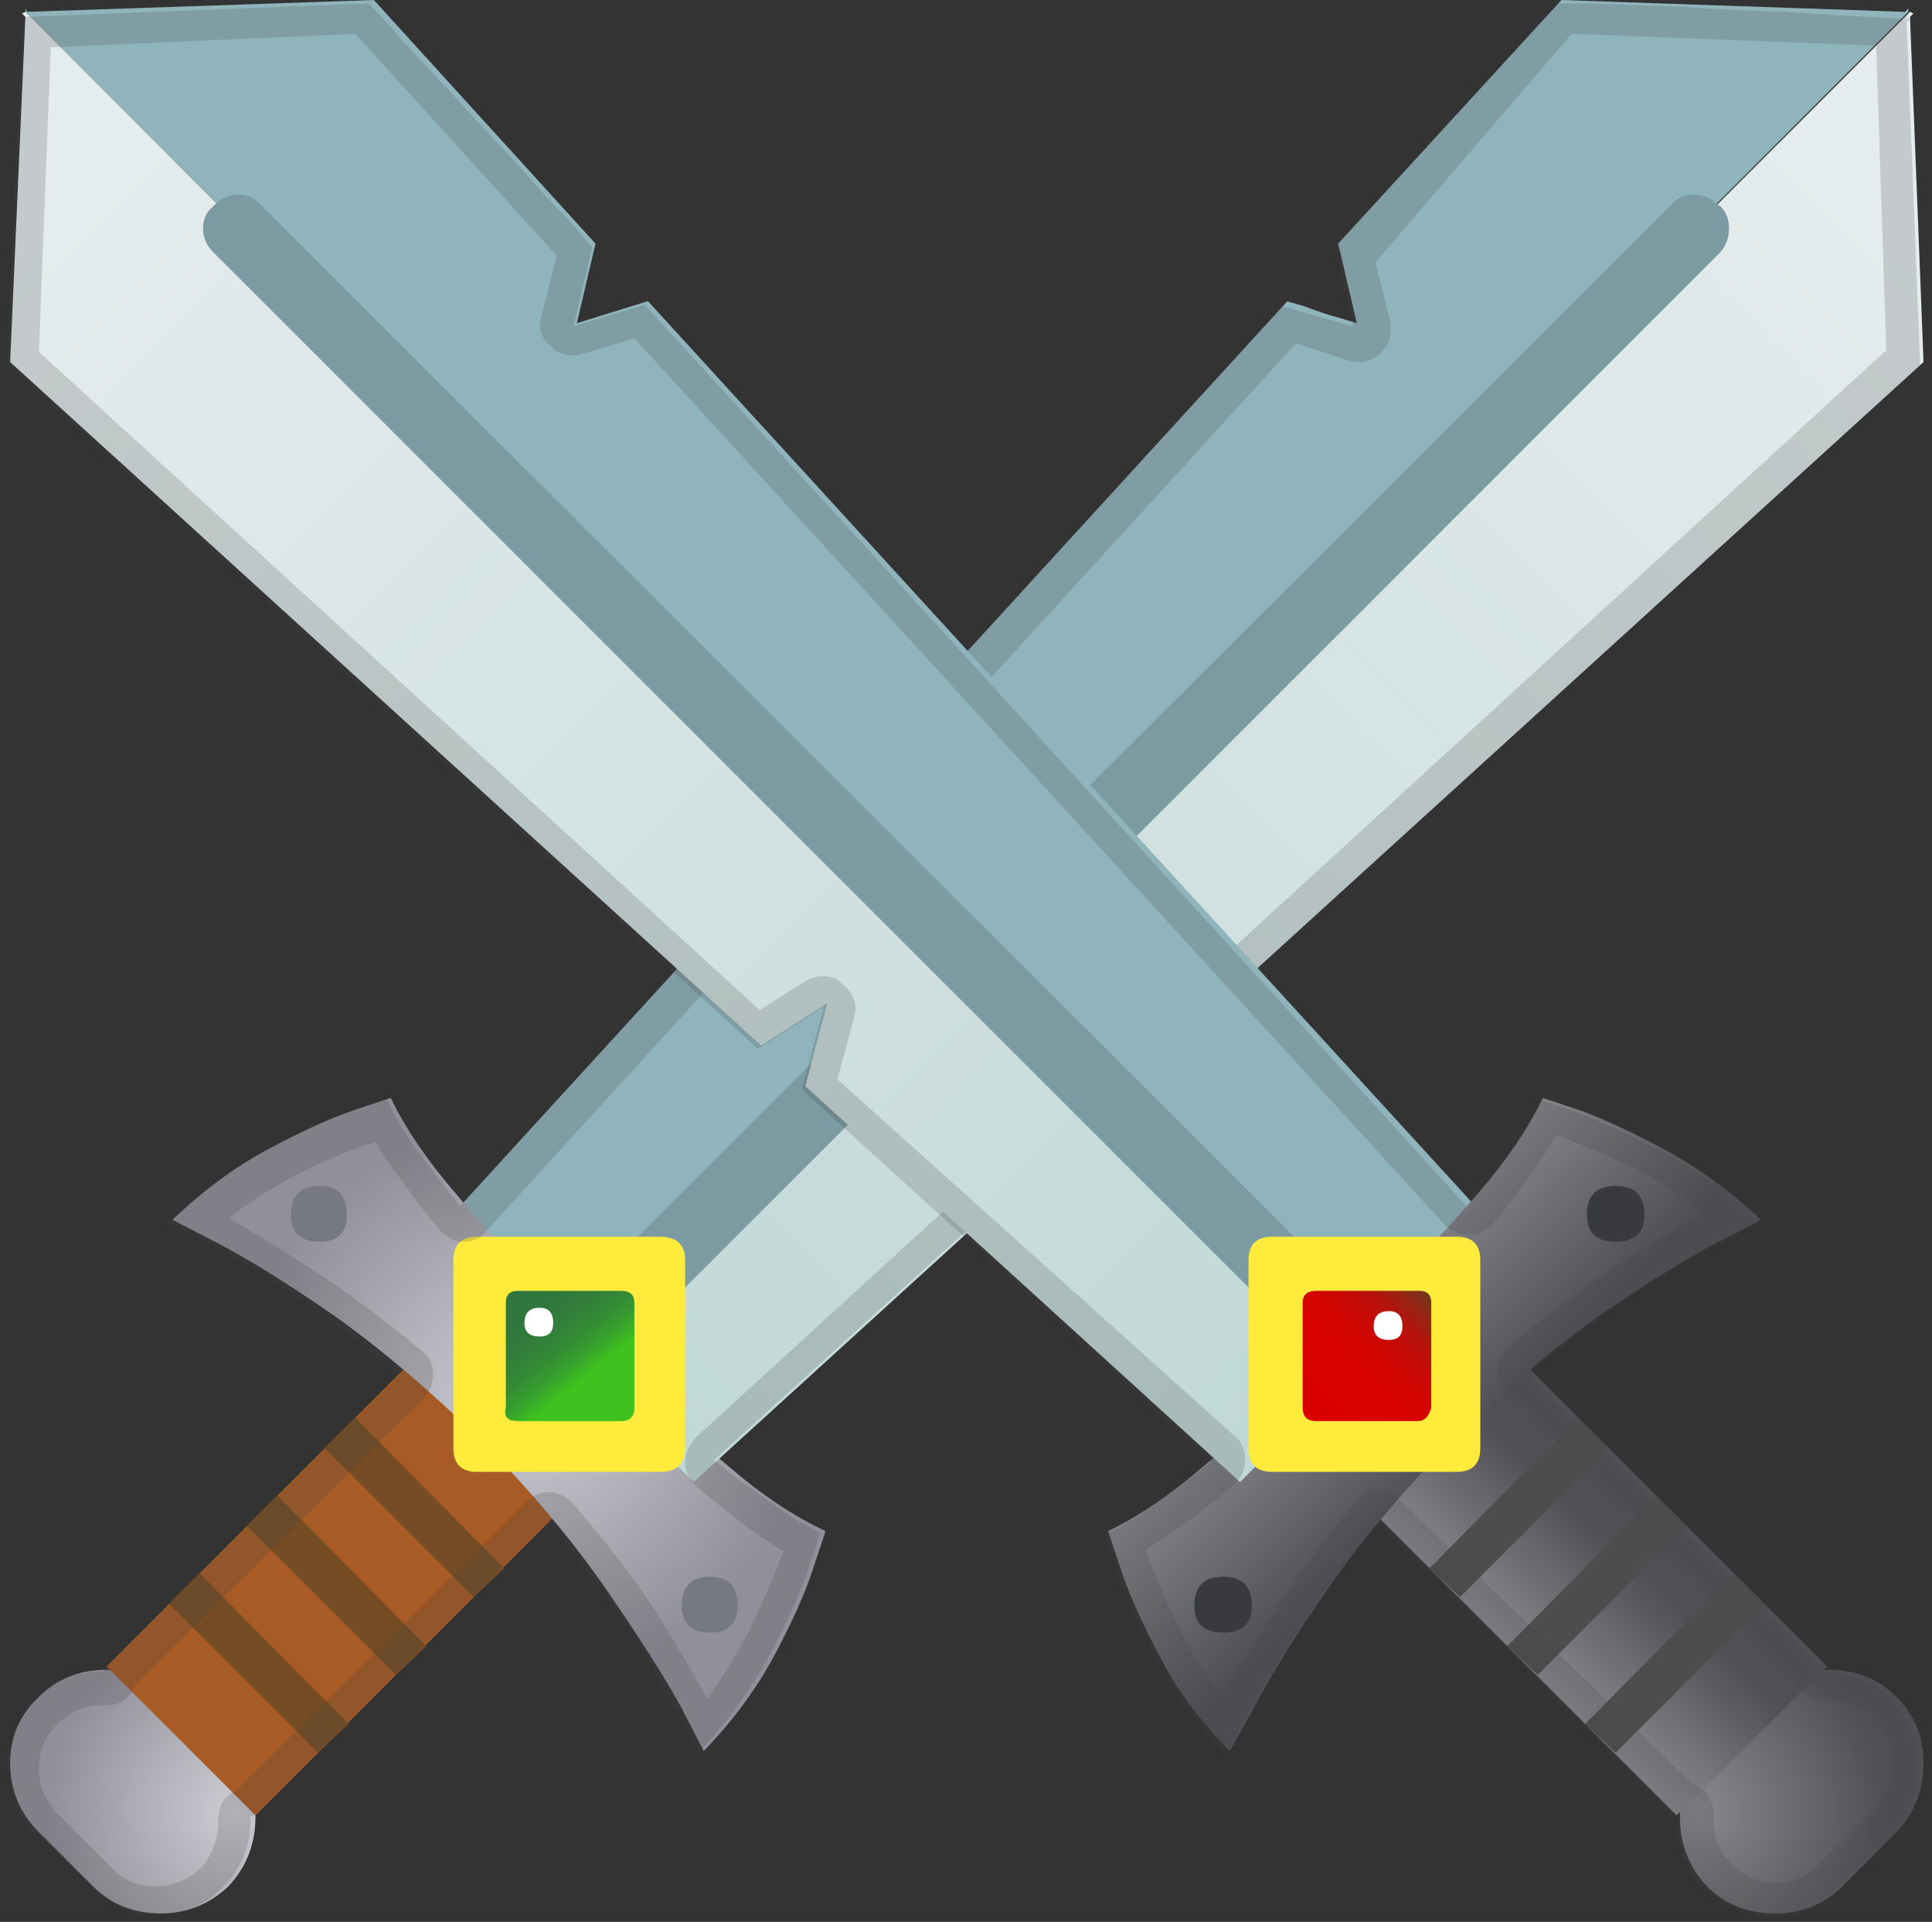 <?xml version='1.0' encoding='ASCII'?>
<svg width="1142" height="1136" preserveAspectRatio="xMinYMin slice" viewBox="68 -218 1142 1136" version="1.1" xmlns="http://www.w3.org/2000/svg">
  <rect x="68" y="-218" width="1142" height="1136" fill="#333333" stroke="none"/>
  <defs>
    <radialGradient id="gradient_0" spreadMethod="pad" gradientUnits="userSpaceOnUse" fx="-254" fy="39" fr="0" cx="-254" cy="39" r="111" gradientTransform="matrix(-0.707,0.707,0.707,0.707,0,0)">
      <stop offset="0%" stop-color="#CCCED4"/>
      <stop offset="100%" stop-color="#918F99"/>
    </radialGradient>
    <radialGradient id="gradient_1" spreadMethod="pad" gradientUnits="userSpaceOnUse" fx="-203" fy="330" fr="0" cx="-203" cy="330" r="165" gradientTransform="matrix(-0.707,0.707,0.707,0.707,0,0)">
      <stop offset="0%" stop-color="#CCCED4"/>
      <stop offset="100%" stop-color="#918F99"/>
    </radialGradient>
    <linearGradient id="gradient_2" spreadMethod="pad" gradientUnits="userSpaceOnUse" x1="1184" y1="791" x2="425.5" y2="32.5">
      <stop offset="0%" stop-color="#E5ECED"/>
      <stop offset="100%" stop-color="#BFD8D5"/>
    </linearGradient>
    <linearGradient id="gradient_3" spreadMethod="pad" gradientUnits="userSpaceOnUse" x1="362" y1="170" x2="414.608" y2="104.488">
      <stop offset="0%" stop-color="#30753F"/>
      <stop offset="41%" stop-color="#30773E"/>
      <stop offset="59%" stop-color="#327E3B"/>
      <stop offset="73%" stop-color="#348B36"/>
      <stop offset="85%" stop-color="#379D2E"/>
      <stop offset="95%" stop-color="#3CB525"/>
      <stop offset="100%" stop-color="#3EC21F"/>
    </linearGradient>
    <radialGradient id="gradient_4" spreadMethod="pad" gradientUnits="userSpaceOnUse" fx="650" fy="-865" fr="0" cx="650" cy="-865" r="111" gradientTransform="matrix(0.707,0.707,-0.707,0.707,0,0)">
      <stop offset="0%" stop-color="#88898D"/>
      <stop offset="100%" stop-color="#504F54"/>
    </radialGradient>
    <linearGradient id="gradient_5" spreadMethod="pad" gradientUnits="userSpaceOnUse" x1="967" y1="-63" x2="1028.492" y2="-0.5">
      <stop offset="0%" stop-color="#88898D"/>
      <stop offset="100%" stop-color="#504F54"/>
    </linearGradient>
    <linearGradient id="gradient_6" spreadMethod="pad" gradientUnits="userSpaceOnUse" x1="847" y1="145" x2="931.5" y2="61.506">
      <stop offset="0%" stop-color="#88898D"/>
      <stop offset="100%" stop-color="#504F54"/>
    </linearGradient>
    <linearGradient id="gradient_7" spreadMethod="pad" gradientUnits="userSpaceOnUse" x1="95" y1="791" x2="852.5" y2="32.501">
      <stop offset="0%" stop-color="#E5ECED"/>
      <stop offset="100%" stop-color="#BFD8D5"/>
    </linearGradient>
    <linearGradient id="gradient_8" spreadMethod="pad" gradientUnits="userSpaceOnUse" x1="839" y1="81" x2="911.5" y2="153.5">
      <stop offset="0%" stop-color="#DB0000"/>
      <stop offset="38%" stop-color="#D90101"/>
      <stop offset="55%" stop-color="#D20503"/>
      <stop offset="68%" stop-color="#C50B07"/>
      <stop offset="79%" stop-color="#B3150C"/>
      <stop offset="88%" stop-color="#9B2113"/>
      <stop offset="97%" stop-color="#7F301B"/>
      <stop offset="100%" stop-color="#72361F"/>
    </linearGradient>
  </defs>
  <path d="M91,-165 q-17,17 -17,41 q0,23 17,39 q16,16 40,16 q23,0 40,-16 l32,-32 q16,-16 16,-39 q0,-24 -16,-41 q-17,-16 -40,-16 q-24,0 -40,16 l-32,32 Z" fill="url(#gradient_0)" transform="matrix(1,0,0,-1,0,700)"/>
  <path d="M131,-67 l88,-88 l185,185 l-88,88 l-185,-185 Z" fill="#A85B24" transform="matrix(1,0,0,-1,0,700)"/>
  <path d="M870,727 q0,0 -10,3 q-11,3 -21,7 q-11,3 -10,3 l-501,-548 l75,-75 l793,794 v2 l-2,-2 l-203,7 l-132,-144 l11,-47 Z" fill="#90B4BB" transform="matrix(1,0,0,-1,0,700)"/>
  <path d="M170,197 q0,0 27,-14 q27,-14 69,-43 q42,-30 87,-74 q44,-45 73,-87 q29,-42 44,-69 q14,-27 14,-27 q26,27 42,57 q16,30 23,52 q7,21 7,21 q-28,13 -57,38 q-29,24 -51,47 q-22,23 -29,31 q0,0 0,1 q-1,0 -2,1 q-1,0 -1,1 q-1,1 -1,1 q-8,7 -31,29 q-23,22 -47,51 q-25,29 -38,56 q0,0 -21,-7 q-21,-7 -51,-23 q-30,-16 -57,-42 Z" fill="url(#gradient_1)" transform="matrix(1,0,0,-1,0,700)"/>
  <path d="M1199,910 l-2,1 l-794,-794 l75,-75 l257,234 l-13,49 l39,-25 l444,404 l-8,204 l2,2 Z" fill="url(#gradient_2)" transform="matrix(1,0,0,-1,0,700)"/>
  <path d="M436,151 q-6,6 -6,14 q0,8 6,13 l620,619 q5,6 13,6 q8,0 14,-6 l2,-1 q5,-5 5,-13 q0,-8 -5,-14 l-620,-620 q-6,-5 -14,-5 q-8,0 -13,5 l-2,2 Z" fill="#7B9AA1" transform="matrix(1,0,0,-1,0,700)"/>
  <path d="M350,48 q-14,0 -14,14 v111 q0,14 14,14 h108 q15,0 15,-14 v-111 q0,-14 -15,-14 h-108 Z" fill="#FFEB3B" transform="matrix(1,0,0,-1,0,700)"/>
  <path d="M374,78 q-9,0 -7,8 v62 q0,7 7,7 h61 q8,0 8,-7 v-62 q0,-8 -8,-8 h-61 Z" fill="url(#gradient_3)" transform="matrix(1,0,0,-1,0,700)"/>
  <path d="M504,-31 q0,17 -16,17 q-17,0 -17,-17 q0,-16 17,-16 q16,0 16,16 Z M273,200 q0,17 -16,17 q-17,0 -17,-17 q0,-16 17,-16 q16,0 16,16 Z" fill="#777982" transform="matrix(1,0,0,-1,0,700)"/>
  <path d="M348,-26 l18,17 l-88,89 l-18,-18 l88,-88 Z M302,-72 l18,17 l-88,89 l-18,-18 l88,-88 Z M256,-118 l18,17 l-88,89 l-18,-18 l88,-88 Z" fill="#754C24" transform="matrix(1,0,0,-1,0,700)"/>
  <path d="M997,898 l-116,-135 l9,-36 q1,-11 -6,-18 q-6,-5 -13,-5 q-4,0 -6,1 l-31,10 l-478,-524 q-5,-7 -14,-7 q-7,0 -14,7 q-12,14 -21,27 q-10,13 -17,25 q-14,-4 -38,-15 q-25,-12 -49,-30 q18,-10 49,-30 q31,-20 66,-49 q6,-5 6,-13 q0,-8 -5,-14 l-170,-169 q-1,0 -1,0 q0,-1 0,-1 q-5,-12 -17,-12 h-1 h-2 q-15,0 -26,-11 q-11,-11 -11,-26 q0,-16 11,-27 l32,-32 q10,-11 26,-11 q15,0 27,11 q10,12 10,28 q0,13 11,18 q0,0 1,1 l170,169 q5,6 13,6 h1 q7,0 14,-7 q29,-34 49,-64 q19,-31 30,-51 q18,25 29,49 q11,24 16,38 q-24,15 -52,39 q-6,6 -6,14 q0,7 6,14 l233,213 l-11,37 q-1,13 8,20 q5,4 11,4 q6,0 10,-3 l28,-17 l425,389 l-6,180 l-180,7 Z M989,916 q0,0 21,0 q20,-1 51,-2 q30,-2 61,-3 q30,-2 51,-3 q20,-1 20,-1 l2,2 v-2 h2 l-2,-2 l8,-203 l-444,-404 l-39,24 l12,-47 l-242,-220 q16,-13 32,-24 q16,-12 31,-19 q0,0 -7,-21 q-7,-21 -23,-51 q-16,-30 -42,-58 q0,0 -22,41 q-22,41 -67,96 l-175,-175 l-1,1 q1,-25 -16,-42 q-16,-17 -40,-17 q-22,0 -39,17 l-32,31 q-16,17 -16,41 q0,23 16,39 q16,16 39,16 h2 l-1,1 l175,174 q-36,31 -67,51 q-32,20 -51,30 q-19,9 -19,9 q28,27 58,43 q30,16 51,23 q21,7 21,7 q7,-16 19,-32 q12,-16 24,-31 l486,532 l42,-12 l-11,47 l132,144 Z" fill="#424242" fill-opacity="0.2" transform="matrix(1,0,0,-1,0,700)"/>
  <path d="M1189,-165 q16,17 16,41 q0,23 -16,39 q-16,16 -40,16 q-24,0 -40,-16 l-32,-32 q-16,-16 -16,-39 q0,-24 16,-41 q16,-16 40,-16 q24,0 40,16 l32,32 Z" fill="url(#gradient_4)" transform="matrix(1,0,0,-1,0,700)"/>
  <path d="M1148,-67 l-185,185 l-88,-89 l184,-184 l89,88 Z" fill="url(#gradient_5)" transform="matrix(1,0,0,-1,0,700)"/>
  <path d="M409,727 l42,13 l501,-548 l-75,-75 l-794,794 v2 l1,-2 l205,7 l131,-144 l-11,-47 Z" fill="#90B4BB" transform="matrix(1,0,0,-1,0,700)"/>
  <path d="M1109,197 q0,0 -27,-14 q-27,-14 -69,-43 q-42,-30 -87,-74 q-44,-45 -73,-87 q-29,-42 -43,-69 q-15,-27 -15,-27 q-27,27 -42,57 q-16,30 -23,52 q-7,21 -7,21 q27,13 56,38 q29,24 52,47 q22,23 29,31 q0,0 1,1 q0,0 1,1 q0,0 1,1 q0,1 0,1 q8,7 31,29 q23,22 48,51 q25,29 38,56 q0,0 21,-7 q20,-7 50,-23 q30,-16 58,-42 Z" fill="url(#gradient_6)" transform="matrix(1,0,0,-1,0,700)"/>
  <path d="M81,910 l2,1 l793,-794 l-75,-75 l-257,234 l13,49 l-39,-25 l-444,404 l9,204 l-2,2 Z" fill="url(#gradient_7)" transform="matrix(1,0,0,-1,0,700)"/>
  <path d="M843,151 q5,6 5,14 q0,8 -6,13 l-620,619 q-5,6 -13,6 q-8,0 -14,-6 l-1,-1 q-6,-5 -6,-13 q0,-8 6,-14 l620,-620 q5,-5 13,-5 q8,0 14,5 l2,2 Z" fill="#7B9AA1" transform="matrix(1,0,0,-1,0,700)"/>
  <path d="M929,48 q14,0 14,14 v111 q0,14 -14,14 h-109 q-14,0 -14,-14 v-111 q0,-14 14,-14 h109 Z" fill="#FFEB3B" transform="matrix(1,0,0,-1,0,700)"/>
  <path d="M906,78 q6,0 8,8 v62 q0,7 -7,7 h-61 q-8,0 -8,-7 v-62 q0,-8 8,-8 h60 Z" fill="url(#gradient_8)" transform="matrix(1,0,0,-1,0,700)"/>
  <path d="M808,-31 q0,17 -17,17 q-17,0 -17,-17 q0,-16 17,-16 q17,0 17,16 Z M1040,200 q0,17 -17,17 q-17,0 -17,-17 q0,-16 17,-16 q17,0 17,16 Z" fill="#393A3E" transform="matrix(1,0,0,-1,0,700)"/>
  <path d="M1019,62 l-18,18 l-88,-89 l18,-17 l88,88 Z M1065,16 l-18,18 l-88,-89 l18,-17 l88,88 Z M1111,-30 l-18,18 l-88,-89 l18,-17 l88,88 Z" fill="#4D4D4D" transform="matrix(1,0,0,-1,0,700)"/>
  <path d="M278,898 l-180,-8 l-7,-180 l426,-389 l27,17 q5,3 10,3 q8,0 11,-4 q11,-8 8,-20 l-10,-37 l235,-211 q6,-5 6,-14 q0,-8 -6,-14 q-28,-24 -53,-39 q5,-14 16,-38 q11,-24 29,-49 q11,19 31,50 q19,30 48,65 q5,7 13,7 h1 q8,0 13,-6 l173,-168 q0,0 1,0 q11,-5 11,-18 q-1,-17 10,-28 q10,-12 27,-12 q15,0 26,12 l32,31 q11,12 11,28 q0,15 -11,26 q-10,11 -27,11 h-1 h-1 q-12,0 -17,11 q-1,0 -1,1 l-170,170 q-6,6 -6,14 q0,7 7,13 q34,29 65,49 q31,19 50,30 q-24,19 -48,30 q-25,11 -39,16 q-14,-24 -38,-53 q-7,-6 -14,-6 q-8,0 -14,6 l-479,524 l-30,-9 q-2,-1 -6,-1 q-9,0 -13,5 q-9,7 -6,18 l9,36 l-119,131 Z M286,916 q0,0 13,-14 q13,-15 33,-36 q20,-22 40,-43 q19,-22 33,-36 q13,-15 13,-15 l-11,-47 l42,13 l486,-533 q12,15 24,31 q12,16 19,32 q0,0 21,-7 q20,-8 51,-23 q30,-16 57,-43 q0,0 -41,-22 q-41,-23 -96,-68 l175,-175 l-1,-1 h3 q23,0 39,-16 q16,-16 16,-39 q0,-24 -16,-41 l-32,-31 q-15,-17 -39,-17 q-23,0 -40,17 q-17,17 -16,42 l-1,-1 l-175,175 q-30,-36 -50,-67 q-20,-31 -30,-50 q-10,-20 -10,-20 q-27,27 -42,58 q-16,30 -23,51 q-7,21 -7,21 q15,7 31,19 q16,11 32,24 l-242,220 l13,49 l-39,-25 l-444,405 l9,203 l-2,2 h2 v2 l2,-2 l203,8 Z" fill="#424242" fill-opacity="0.2" transform="matrix(1,0,0,-1,0,700)"/>
  <path d="M897,134 q0,9 -8,9 q-9,0 -9,-9 q0,-8 9,-8 q8,0 8,8 Z M395,136 q0,9 -8,9 q-9,0 -9,-9 q0,-8 9,-8 q8,0 8,8 Z" fill="#FFFFFF" transform="matrix(1,0,0,-1,0,700)"/>
</svg>
